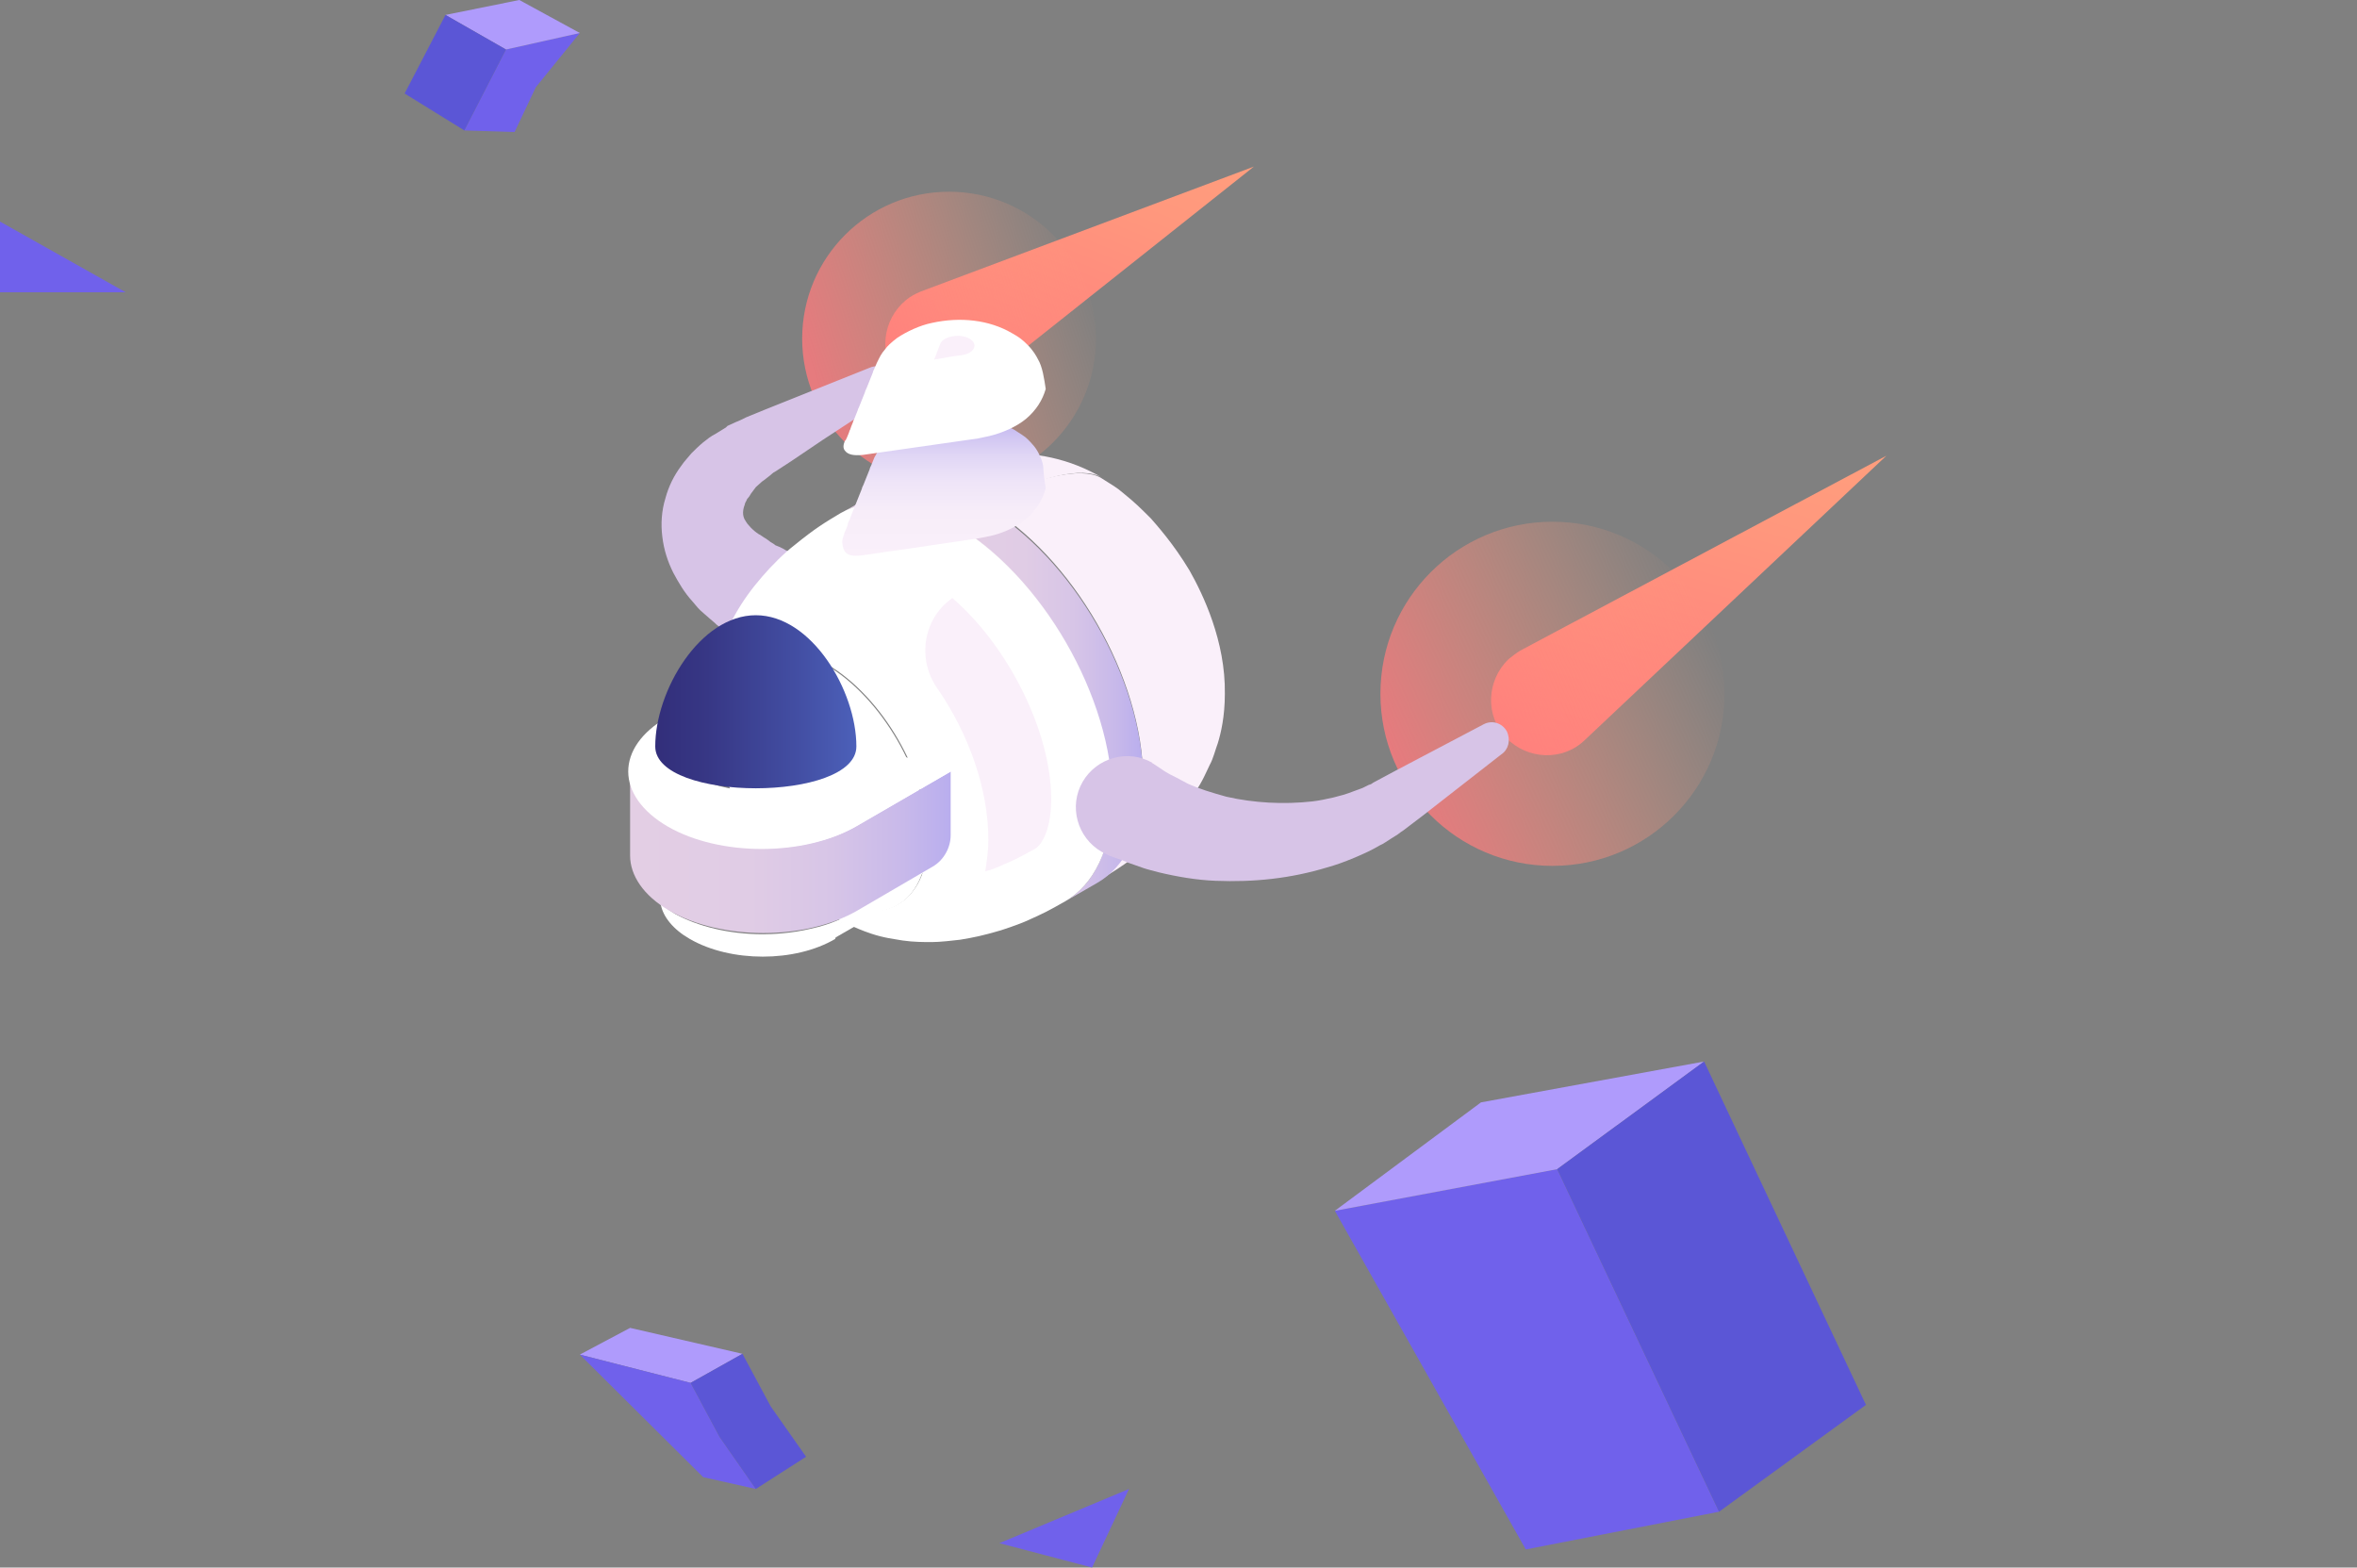 <?xml version="1.0" encoding="utf-8"?>
<!-- Generator: Adobe Illustrator 24.0.0, SVG Export Plug-In . SVG Version: 6.00 Build 0)  -->
<!DOCTYPE svg PUBLIC "-//W3C//DTD SVG 1.1//EN" "http://www.w3.org/Graphics/SVG/1.1/DTD/svg11.dtd">
<svg version="1.1" id="Layer_1" xmlns:x="http://ns.adobe.com/Extensibility/1.0/" xmlns:i="http://ns.adobe.com/AdobeIllustrator/10.0/" xmlns:graph="http://ns.adobe.com/Graphs/1.0/"
	 xmlns="http://www.w3.org/2000/svg" xmlns:xlink="http://www.w3.org/1999/xlink" x="0px" y="0px" width="300px" height="199.5px"
	 viewBox="0 0 300 199.5" style="enable-background:new 0 0 300 199.5;" xml:space="preserve">
<rect x="0" y="0" width="300" height="199.5" fill="#808080" stroke="none"/>
<style type="text/css">
	.st0{enable-background:new    ;}
	.st1{fill:#7061EB;}
	.st2{fill:#AF9BFC;}
	.st3{fill:#5B56D6;}
	.st4{fill:url(#SVGID_1_);}
	.st5{fill:url(#SVGID_2_);}
	.st6{fill:#D7C4E7;}
	.st7{fill:url(#SVGID_3_);}
	.st8{fill:url(#SVGID_4_);}
	.st9{fill:#FAF0FA;}
	.st10{fill:url(#SVGID_5_);}
	.st11{fill:url(#SVGID_6_);}
	.st12{fill:#FFFFFF;}
	.st13{fill:url(#SVGID_7_);}
	.st14{fill:url(#SVGID_8_);}
	.st15{fill:url(#SVGID_9_);}
</style>
<g>
	<g class="st0">
		<g>
			<polygon class="st1" points="64.4,6.3 73.8,4.2 68.2,11.1 65.5,16.8 59.1,16.6 			"/>
		</g>
		<g>
			<polygon class="st2" points="64.4,6.3 56.7,1.9 66.1,0 73.8,4.2 			"/>
		</g>
		<g>
			<polygon class="st3" points="59.1,16.6 51.5,11.9 56.7,1.9 64.4,6.3 			"/>
		</g>
	</g>
</g>
<polygon class="st1" points="16,37.2 0,37.2 0,28.2 "/>
<g>
	<g>
		<g class="st0">
			<g>
				<g>
					
						<linearGradient id="SVGID_1_" gradientUnits="userSpaceOnUse" x1="145.716" y1="252.58" x2="127.421" y2="297.938" gradientTransform="matrix(1 0 0 1 0 -244.537)">
						<stop  offset="0" style="stop-color:#FFA27D"/>
						<stop  offset="0.365" style="stop-color:#FF977D"/>
						<stop  offset="1" style="stop-color:#FF797D"/>
					</linearGradient>
					<path class="st4" d="M159.6,21.2l-35.4,28.1c-3.1,2.4-7.5,1.9-10-1.1c-2.4-3.1-1.9-7.5,1.1-10c0.6-0.5,1.2-0.8,1.9-1.1
						L159.6,21.2z"/>
				</g>
			</g>
		</g>
	</g>
	
		<linearGradient id="SVGID_2_" gradientUnits="userSpaceOnUse" x1="2573.986" y1="-1357.189" x2="2597.998" y2="-1385.806" gradientTransform="matrix(-0.374 0.927 0.927 0.374 2360.05 -1842.04)">
		<stop  offset="0" style="stop-color:#FFA27D;stop-opacity:0"/>
		<stop  offset="0.365" style="stop-color:#FF977D;stop-opacity:0.292"/>
		<stop  offset="1" style="stop-color:#FF797D;stop-opacity:0.8"/>
	</linearGradient>
	<circle class="st5" cx="120.8" cy="43.1" r="18.7"/>
	<g>
		<g>
			<path class="st6" d="M93.9,81.5l-0.3-0.2l-0.4-0.2l-0.3-0.2l-0.6-0.5c-0.2-0.1-0.5-0.4-0.7-0.6c-0.3-0.2-0.4-0.3-0.6-0.5
				l-0.7-0.6L89.5,78c-0.6-0.5-0.8-0.8-1.4-1.5c-1-1.1-1.7-2.3-2.4-3.6c-0.7-1.4-1.2-2.9-1.4-4.6c-0.2-1.6-0.1-3.3,0.4-4.9
				c0.4-1.5,1.1-2.9,2-4.1c0.4-0.6,0.9-1.1,1.3-1.6c0.5-0.5,0.9-0.9,1.5-1.4c0.5-0.4,1-0.8,1.6-1.1l1.3-0.8l0.2-0.2l1.1-0.5
				c0.3-0.1,0.9-0.4,1.3-0.6l2.2-0.9l4.5-1.8l9-3.6c1.1-0.5,2.4,0.1,2.9,1.2c0.4,1,0,2.1-0.8,2.7l-8.1,5.3l-4,2.7l-2,1.3
				c-0.4,0.2-0.4,0.3-0.8,0.6L97,61.3l0.2-0.2l-1,0.9l-0.6,0.8c-0.1,0.2-0.3,0.5-0.5,0.7c-0.1,0.3-0.3,0.5-0.3,0.7
				c-0.4,1-0.2,1.7,0.1,2.1c0.2,0.4,0.9,1.2,1.7,1.7c0.1,0,0.6,0.4,0.8,0.5l0.3,0.2l0.4,0.3c0.2,0.1,0.5,0.3,0.6,0.4
				c0.2,0.1,0.3,0.1,0.5,0.2l0.6,0.3l0.3,0.2c0,0,0,0-0.1-0.1l0,0c3.2,1.7,4.4,5.6,2.7,8.8C101,82,97.1,83.2,93.9,81.5z"/>
		</g>
	</g>
	<g>
		<g class="st0">
			<g>
				<g>
					
						<linearGradient id="SVGID_3_" gradientUnits="userSpaceOnUse" x1="222.696" y1="290.292" x2="207.687" y2="343.129" gradientTransform="matrix(1 0 0 1 0 -244.537)">
						<stop  offset="0" style="stop-color:#FFA27D"/>
						<stop  offset="0.365" style="stop-color:#FF977D"/>
						<stop  offset="1" style="stop-color:#FF797D"/>
					</linearGradient>
					<path class="st7" d="M240.1,58l-38.4,36.2c-2.8,2.7-7.3,2.5-10-0.3s-2.5-7.3,0.3-10c0.5-0.4,1-0.8,1.5-1.1L240.1,58z"/>
				</g>
			</g>
		</g>
	</g>
	
		<linearGradient id="SVGID_4_" gradientUnits="userSpaceOnUse" x1="2356.462" y1="-1285.374" x2="2384.624" y2="-1318.936" gradientTransform="matrix(-0.273 0.962 0.962 0.273 2098.012 -1836.046)">
		<stop  offset="0" style="stop-color:#FFA27D;stop-opacity:0"/>
		<stop  offset="0.365" style="stop-color:#FF977D;stop-opacity:0.292"/>
		<stop  offset="1" style="stop-color:#FF797D;stop-opacity:0.8"/>
	</linearGradient>
	<circle class="st8" cx="197.6" cy="88.3" r="21.9"/>
	<g>
		<g>
			<g class="st0">
				<g>
					<path class="st9" d="M111,63c1.8-1,2.5-1.4,3.5-1.8c2.6-1.2,3-1.3,5.2-2c0.3-0.1,3.4-1.1,7.1-1.4c4.9-0.4,9.4,0.6,13.5,3
						c-2.5-1.5-8.2-0.2-14.7,3.6C119.7,61.2,114.6,60.9,111,63z"/>
				</g>
				<g>
					
						<linearGradient id="SVGID_5_" gradientUnits="userSpaceOnUse" x1="106.873" y1="308.818" x2="125.324" y2="308.818" gradientTransform="matrix(1 0 0 1 0 -244.537)">
						<stop  offset="0" style="stop-color:#E3CEE4"/>
						<stop  offset="0.375" style="stop-color:#E0CCE5"/>
						<stop  offset="0.632" style="stop-color:#D7C5E7"/>
						<stop  offset="0.853" style="stop-color:#C8B9EA"/>
						<stop  offset="1" style="stop-color:#B9AEEE"/>
					</linearGradient>
					<path class="st10" d="M106.9,65.4l4-2.3c3.7-2.1,8.8-1.8,14.4,1.4l-4,2.3C115.7,63.5,110.6,63.2,106.9,65.4z"/>
				</g>
				<g>
					<path class="st9" d="M140.1,60.8c1.6,1,2.1,1.3,2.8,1.9c1.6,1.3,2.2,1.9,3.6,3.3c0.6,0.7,2.8,3.1,4.9,6.6c1.7,3,4.6,9,4.5,15.7
						c0,2.9-0.5,5-0.9,6.3c-0.3,0.8-0.6,2-1,2.7c-0.4,0.8-1,2.3-1.9,3.5c-1,1.4-1.2,1.8-2.2,3c-1.2,1.5-2.5,2.7-2.5,2.7
						c-1.6,1.5-2,1.9-4.3,3.5c0,0-1.4,1-3.5,2.2c3.6-2.1,5.9-6.6,5.9-13c0-12.9-9-28.5-20.2-35C131.9,60.6,137.6,59.4,140.1,60.8z"
						/>
				</g>
				<g>
					
						<linearGradient id="SVGID_6_" gradientUnits="userSpaceOnUse" x1="121.273" y1="334.087" x2="145.5" y2="334.087" gradientTransform="matrix(1 0 0 1 0 -244.537)">
						<stop  offset="0" style="stop-color:#E3CEE4"/>
						<stop  offset="0.375" style="stop-color:#E0CCE5"/>
						<stop  offset="0.632" style="stop-color:#D7C5E7"/>
						<stop  offset="0.853" style="stop-color:#C8B9EA"/>
						<stop  offset="1" style="stop-color:#B9AEEE"/>
					</linearGradient>
					<path class="st11" d="M139.6,112.4l-4,2.3c3.6-2.1,5.9-6.6,5.9-13c0-12.9-9-28.5-20.2-35l4-2.3c11.2,6.5,20.2,22.1,20.2,35
						C145.5,105.8,143.3,110.3,139.6,112.4z"/>
				</g>
				<g>
					<path class="st12" d="M105.1,84.6c7.1,4.1,12.9,14.1,12.9,22.3s-5.8,11.5-13,7.4c-7.1-4.1-12.9-14.1-12.9-22.3
						C92.2,83.8,98,80.5,105.1,84.6z"/>
				</g>
				<g>
					<path class="st12" d="M135.6,114.7c-2.3,1.3-2.5,1.4-4.7,2.4c-1.3,0.6-3.5,1.3-3.5,1.3c-2.4,0.7-3.4,0.9-5.2,1.2
						c-0.8,0.1-2.6,0.3-3.6,0.3s-2.3,0-3.7-0.2c-1.1-0.2-2.3-0.3-4.1-0.9c-0.9-0.3-2.1-0.8-2.9-1.2c-2-1.1-2.1-1.1-4.1-2.6
						c-1.6-1.1-4.2-3.6-5.9-5.9c-0.6-0.8-1.6-2.2-2.7-4.1c-1-1.7-1.9-3.6-2.2-4.4c-0.6-1.5-1.1-2.8-1.5-4.7
						c-0.5-2.3-0.7-3.8-0.8-4.9c-0.1-0.9-0.3-4.3,0.8-7.9c1-3.4,2.8-6.6,5.5-9.7c1.2-1.4,2.8-3,4.1-4c2.7-2.2,3.9-2.9,5.9-4.1
						c3.7-2.1,8.8-1.8,14.4,1.4c-8.9,5.2-16.2,13.2-16.2,17.8c-7.1-4.1-13-0.8-13,7.4s5.8,18.2,12.9,22.3c7.1,4.1,13,0.8,13-7.4
						s-5.8-18.2-12.9-22.3c0-4.6,7.3-12.6,16.2-17.8c11.2,6.5,20.2,22.1,20.2,35C141.5,108.1,139.2,112.6,135.6,114.7z"/>
				</g>
			</g>
		</g>
	</g>
	<g>
		<path class="st12" d="M97,84.5c-3.7,2.2-7.4,4.3-11.1,6.5c-0.4,0.2-0.8,0.3-0.8,0.3L97,84.5C97,84.4,97,84.5,97,84.5z"/>
	</g>
	<g>
		<path class="st12" d="M108.2,116.3c3.7-2.2,7.4-4.3,11.1-6.5c-1.4,0.8-3.2,2.2-3.9,4.3l-9.2,5.3
			C106.6,117.5,107.6,116.7,108.2,116.3z"/>
	</g>
	<g>
		<path class="st12" d="M85.9,116.3c2.9,1.6,6.9,2.6,11.2,2.6c1.2,0,3.6-0.1,6.1-0.7c2.8-0.6,4.3-1.5,5.1-1.9
			c-0.7,0.4-1.6,1.3-2,3.2c-5.1,3-13.3,3-18.5,0c-2.1-1.2-3.4-2.8-3.7-4.4c0-0.1-0.1-0.3-0.1-0.4C84.2,115.1,84.9,115.7,85.9,116.3z
			"/>
	</g>
	
		<linearGradient id="SVGID_7_" gradientUnits="userSpaceOnUse" x1="80.092" y1="352.962" x2="120.98" y2="352.962" gradientTransform="matrix(1 0 0 1 0 -244.537)">
		<stop  offset="0" style="stop-color:#E3CEE4"/>
		<stop  offset="0.375" style="stop-color:#E0CCE5"/>
		<stop  offset="0.632" style="stop-color:#D7C5E7"/>
		<stop  offset="0.853" style="stop-color:#C8B9EA"/>
		<stop  offset="1" style="stop-color:#B9AEEE"/>
	</linearGradient>
	<path class="st13" d="M109.1,105.1c-6.6,3.8-17.3,3.8-23.9,0c-3.3-1.9-5-4.5-5-7v10.8c0,2.5,1.7,5.1,5,7c6.6,3.8,17.3,3.8,23.9,0
		l9.6-5.6c1.4-0.8,2.3-2.4,2.3-4v-8.1L109.1,105.1z"/>
	<path class="st12" d="M120.1,97.8c-4.2-2.1-9.2-2-13.3,0.4l-0.5,0.3c-5.1,3-13.3,3-18.5,0c-2.9-1.7-4.1-3.9-3.8-6.1
		c0.4-0.6,1.4-1.1,1.7-1.4c-0.4,0.2-0.8,0.3-0.8,0.3c-6.6,3.8-6.6,10,0.1,13.9c6.6,3.8,17.3,3.8,23.9,0l12.1-7
		C120.9,98.2,120.6,98,120.1,97.8z"/>
	<g>
		<g>
			<path class="st6" d="M191.1,96l-10,7.8l-2.5,1.9l-0.3,0.2l-0.4,0.3l-0.8,0.5c-0.5,0.3-1,0.7-1.5,0.9c-1,0.6-2.1,1.1-3.3,1.6
				s-2.3,0.9-3.4,1.2c-4.6,1.4-9.3,1.9-14.2,1.7c-2.4-0.1-4.8-0.5-7.3-1.1c-0.7-0.2-1.2-0.3-1.8-0.5l-2-0.7l-0.7-0.3l-0.9-0.3
				l-0.8-0.3l-0.4-0.2l-0.2-0.1l-0.4-0.2c-3.1-1.8-4.2-5.8-2.4-8.9s5.8-4.2,8.9-2.4h-0.1l0.2,0.1l0.3,0.2l0.6,0.4l0.6,0.4l0.7,0.4
				l1,0.5c0.3,0.2,0.8,0.4,1.1,0.6c1.5,0.7,3.2,1.2,5,1.7c3.5,0.8,7.3,1,10.9,0.6c0.9-0.1,1.8-0.3,2.7-0.5c0.8-0.2,1.6-0.4,2.6-0.8
				c0.5-0.2,0.9-0.3,1.3-0.5l0.6-0.3l0.3-0.1l0.3-0.2l2.8-1.5l11.2-5.9c1.1-0.6,2.4-0.2,3,0.9C192.3,94.2,192,95.4,191.1,96z"/>
		</g>
	</g>
	<g>
		<g class="st0">
			<g>
				<path class="st12" d="M111.8,57.2L111.8,57.2L111.8,57.2z"/>
				
					<linearGradient id="SVGID_8_" gradientUnits="userSpaceOnUse" x1="120.15" y1="315.355" x2="120.15" y2="297.36" gradientTransform="matrix(1 0 0 1 0 -244.537)">
					<stop  offset="0" style="stop-color:#FAF0FA"/>
					<stop  offset="0.318" style="stop-color:#F7EDF9"/>
					<stop  offset="0.537" style="stop-color:#EEE4F8"/>
					<stop  offset="0.725" style="stop-color:#DFD5F5"/>
					<stop  offset="0.895" style="stop-color:#CABFF1"/>
					<stop  offset="1" style="stop-color:#B9AEEE"/>
				</linearGradient>
				<path class="st14" d="M132.8,59.6c0-0.3-0.1-0.9-0.5-1.7c-0.4-0.9-1-1.5-1.5-2c-0.4-0.4-0.8-0.6-1.7-1.2l0,0
					c-0.7-0.4-2.5-1.3-4.9-1.6c-2.8-0.4-4.5,0-5.9,0.2c-0.2,0-2.5,0.5-4.5,1.9c-0.8,0.6-1.4,1.2-1.4,1.3c-0.5,0.6-0.5,0.7-1.1,1.7
					l0,0c-0.1,0.3-0.3,0.7-0.4,1c-0.1,0.2-0.2,0.4-0.2,0.5c-0.1,0.3-0.3,0.7-0.4,1s-0.3,0.7-0.4,1c-0.1,0.2-0.2,0.4-0.2,0.5
					c-0.1,0.3-0.3,0.7-0.4,1s-0.3,0.7-0.4,1c-0.1,0.2-0.2,0.4-0.2,0.5c-0.1,0.3-0.3,0.7-0.4,1c-0.1,0.2-0.1,0.4-0.2,0.5
					c-0.1,0.2-0.2,0.4-0.2,0.6c-0.1,0.2-0.1,0.4-0.2,0.5c-0.1,0.3-0.3,0.7-0.4,0.9c0-0.1,0.1-0.2,0.2-0.3c-0.2,0.4-0.3,0.8-0.3,1.1
					c0.1,1.2,0.5,1.9,2.3,1.7c1.7-0.2,3.3-0.5,5-0.7c3.4-0.5,6.7-1,10.1-1.5c0.5-0.1,1.1-0.2,1.5-0.3c2.2-0.5,6-2.1,7-6.1
					C132.9,61,132.8,60,132.8,59.6z"/>
				<path class="st12" d="M111.8,57.2L111.8,57.2L111.8,57.2z"/>
			</g>
			<path class="st12" d="M132.1,45.7c-0.2-0.4-0.6-1.1-1.3-1.8s-1.1-1-2-1.5l0,0l0,0c-2.9-1.7-6.6-2.1-10.2-1.3
				c-1.5,0.3-3.2,1.1-4.4,1.9c-0.8,0.6-1.3,1.1-1.5,1.4c-0.6,0.7-0.7,1-1.1,1.8l0,0l0,0c-0.1,0.2-0.2,0.5-0.3,0.7s-0.2,0.4-0.2,0.5
				c-0.1,0.3-0.3,0.7-0.4,1s-0.3,0.7-0.4,1c-0.1,0.2-0.2,0.4-0.2,0.5c-0.1,0.3-0.3,0.7-0.4,1s-0.3,0.7-0.4,1
				c-0.1,0.1-0.1,0.3-0.2,0.5c-0.1,0.3-0.3,0.7-0.4,1c-0.1,0.1-0.1,0.3-0.2,0.5s-0.2,0.5-0.3,0.8c-0.1,0.1-0.1,0.3-0.2,0.5
				c-0.1,0.3-0.3,0.7-0.4,0.9c0,0,0,0,0-0.1c-0.3,0.6-0.3,1-0.1,1.3c0.4,0.6,1.2,0.7,2.3,0.6c4.9-0.7,9.8-1.4,14.7-2.1
				c0.4-0.1,1-0.2,1.4-0.3c1.7-0.4,3.5-1.2,4.7-2.2c1.3-1.1,2.1-2.4,2.5-3.8C132.9,48.2,132.7,46.7,132.1,45.7z"/>
			<path class="st9" d="M119,45.5l0.7-1.8c0.4-0.9,2.5-1.3,3.7-0.6s0.6,1.9-1,2.1c-0.9,0.1-2,0.3-3.1,0.5c-0.1,0-0.3,0-0.4,0.1
				L119,45.5z"/>
		</g>
	</g>
	
		<linearGradient id="SVGID_9_" gradientUnits="userSpaceOnUse" x1="83.334" y1="333.85" x2="108.934" y2="333.85" gradientTransform="matrix(1 0 0 1 0 -244.537)">
		<stop  offset="0" style="stop-color:#322E7A"/>
		<stop  offset="0.261" style="stop-color:#373785"/>
		<stop  offset="0.723" style="stop-color:#434FA4"/>
		<stop  offset="1" style="stop-color:#4C60B9"/>
	</linearGradient>
	<path class="st15" d="M109,95c0,7.1-25.6,7.1-25.6,0s5.7-16.7,12.8-16.7C103.3,78.3,109,87.9,109,95z"/>
	<path class="st9" d="M125.4,110.9c0.2-1.3,0.4-2.6,0.4-4c0-6.5-2.5-13.5-6.5-19.3c-2.6-3.7-1.8-8.8,1.8-11.4l0.1-0.1
		c7.1,6.1,12.6,17,12.6,25.6c0,3.7-1.1,5.7-2,6.3c-2.1,1.1-2.1,1.2-4,2C127.2,110.3,126.2,110.7,125.4,110.9z"/>
</g>
<g>
	<g class="st0">
		<g>
			<polygon class="st2" points="73.8,172.4 80.2,169 94.5,172.3 87.9,176 			"/>
		</g>
		<g>
			<polygon class="st1" points="91.6,182.9 96.2,189.5 89.5,188 73.8,172.4 87.9,176 			"/>
		</g>
		<polygon class="st3" points="87.9,176 91.6,182.9 96.2,189.5 102.6,185.4 98.1,179 94.5,172.3 		"/>
	</g>
</g>
<polygon class="st1" points="143.7,189.5 139,199.5 127.2,196.4 "/>
<g>
	<g class="st0">
		<g>
			<polygon class="st1" points="218.8,192.4 194.2,197.2 169.9,154.1 198.2,148.8 			"/>
		</g>
		<g>
			<polygon class="st2" points="169.9,154.1 188.5,140.3 216.9,135.1 198.2,148.8 			"/>
		</g>
		<g>
			<polygon class="st3" points="198.2,148.8 216.9,135.1 237.5,178.8 218.8,192.4 			"/>
		</g>
	</g>
</g>
</svg>
